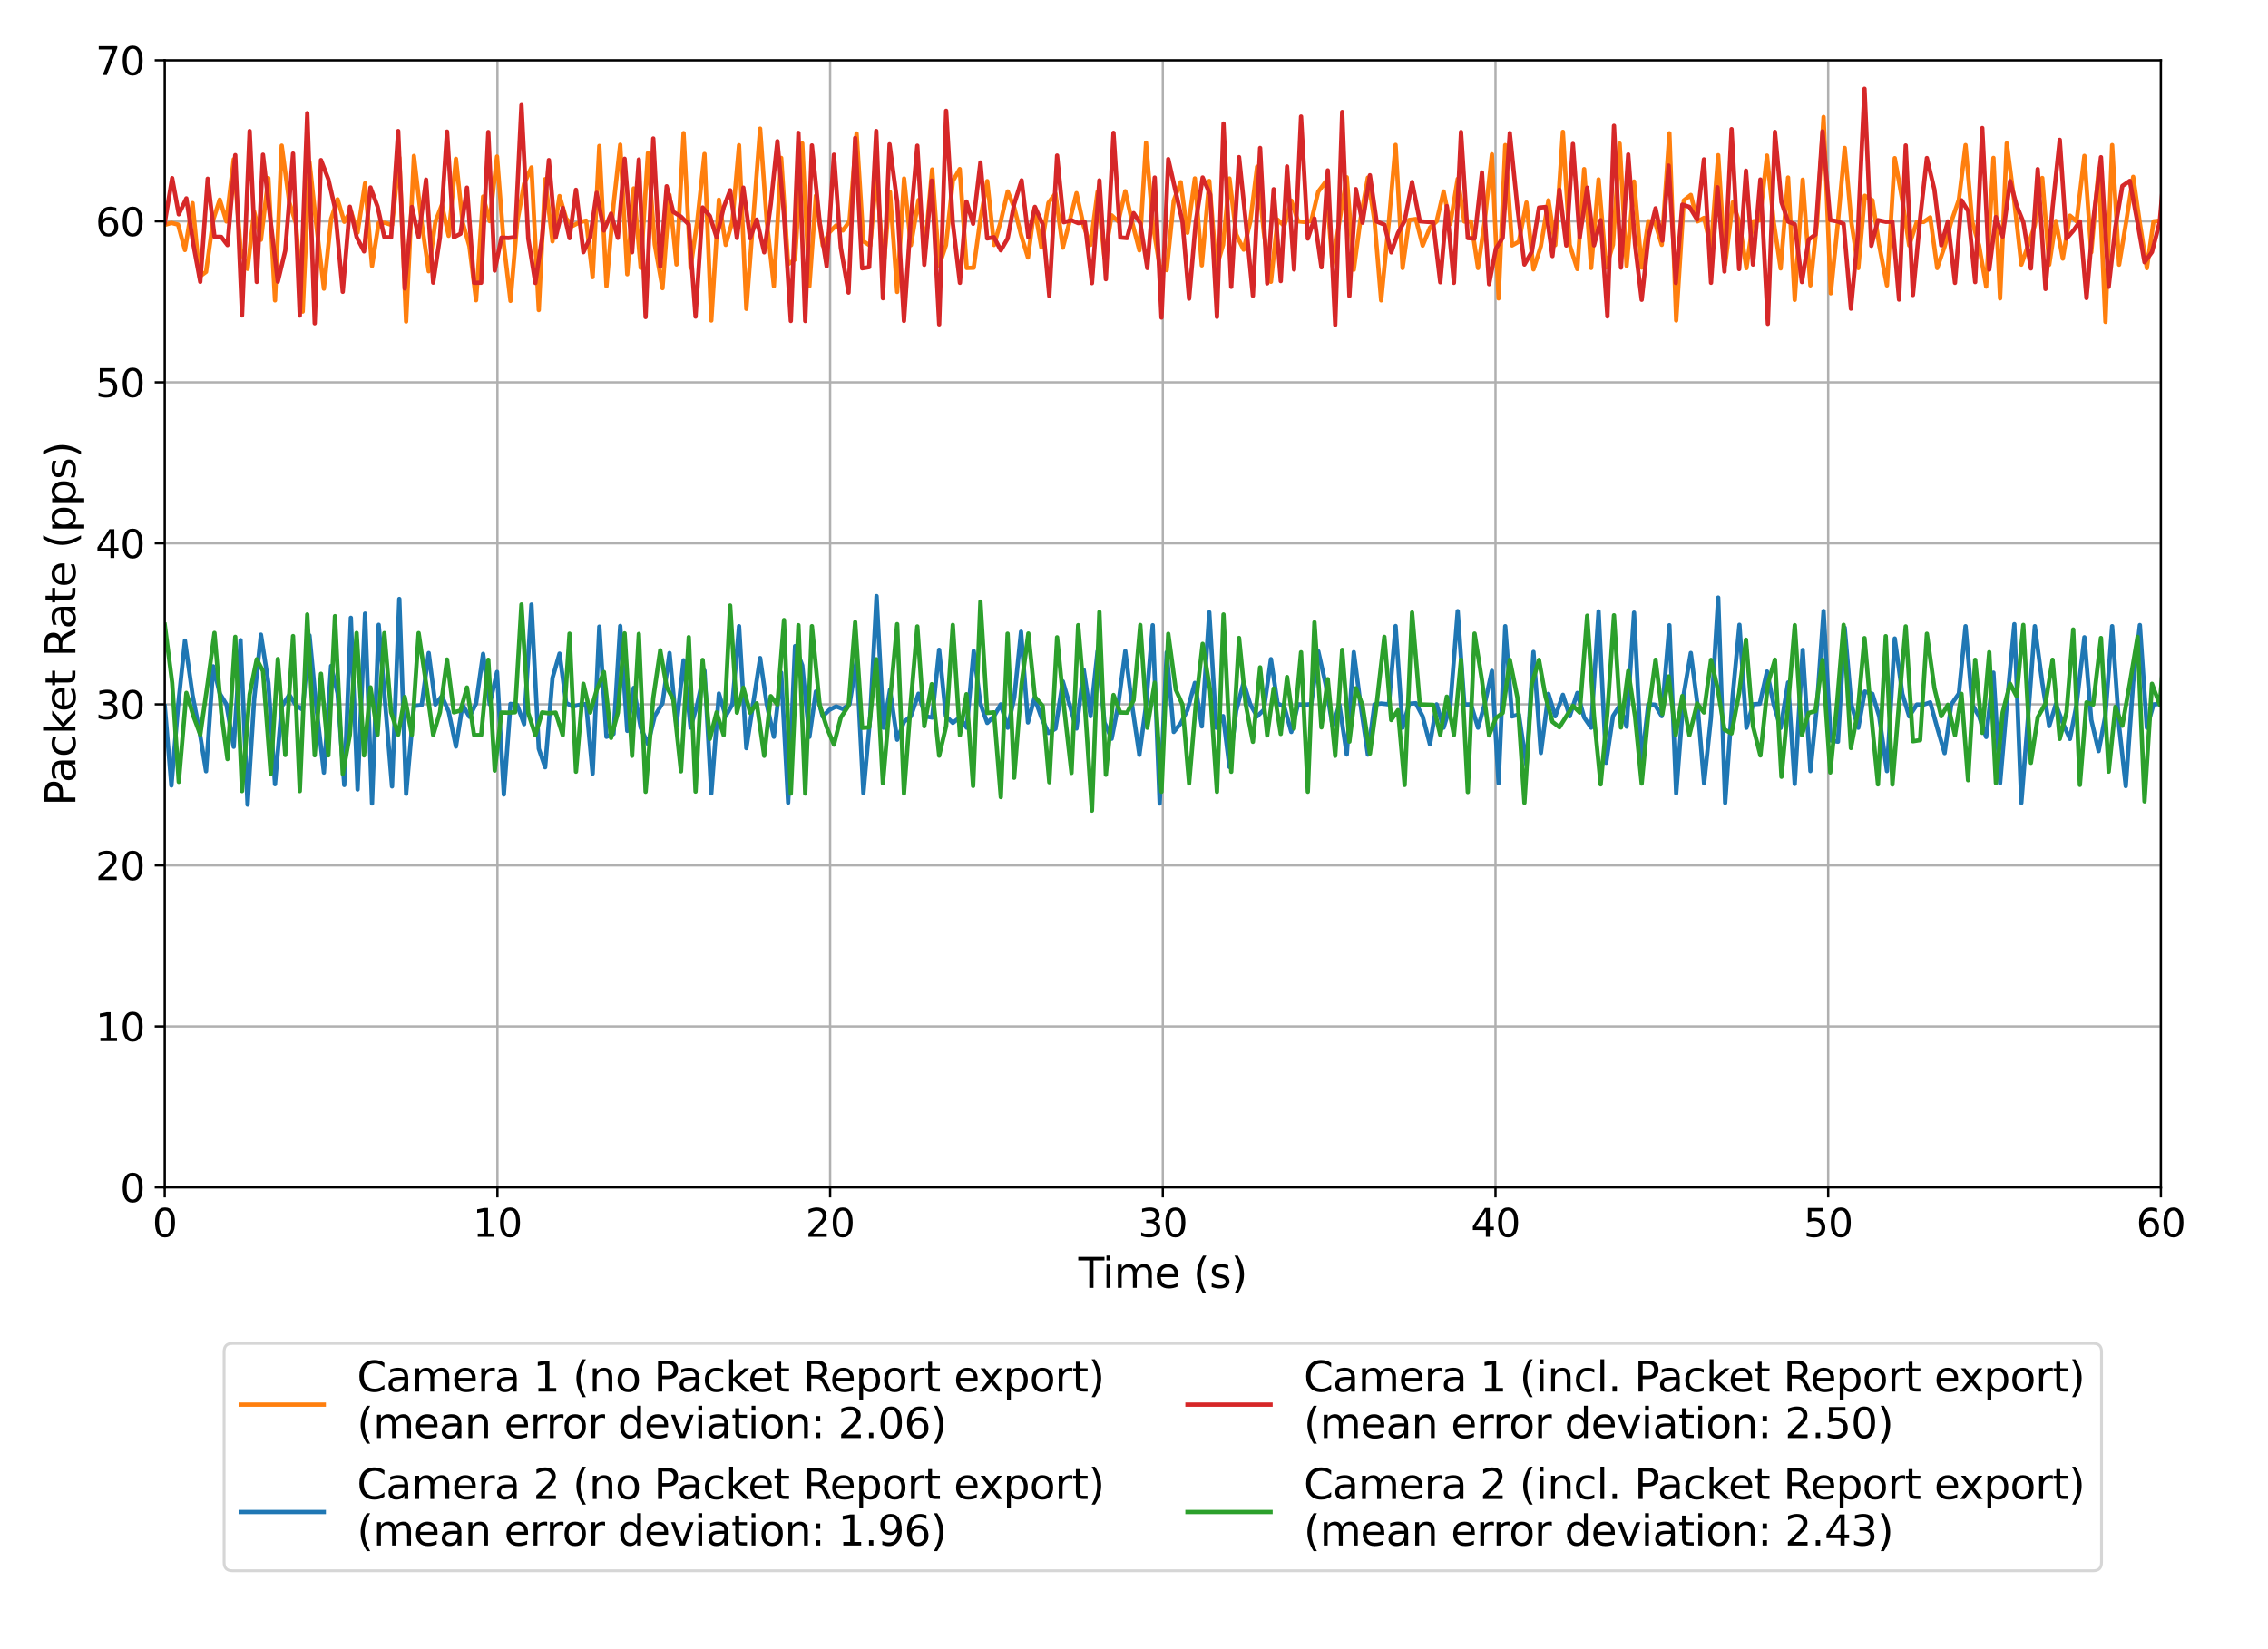 <?xml version="1.0" encoding="utf-8" standalone="no"?>
<!DOCTYPE svg PUBLIC "-//W3C//DTD SVG 1.1//EN"
  "http://www.w3.org/Graphics/SVG/1.1/DTD/svg11.dtd">
<svg xmlns:xlink="http://www.w3.org/1999/xlink" width="792pt" height="576pt" viewBox="0 0 792 576" xmlns="http://www.w3.org/2000/svg" version="1.1">
 <defs>
  <style type="text/css">*{stroke-linejoin: round; stroke-linecap: butt}</style>
 </defs>
 <g id="figure_1">
  <g id="patch_1">
   <path d="M 0 576 
L 792 576 
L 792 0 
L 0 0 
z
" style="fill: #ffffff"/>
  </g>
  <g id="axes_1">
   <g id="patch_2">
    <path d="M 57.53 414.72 
L 754.59 414.72 
L 754.59 21.06 
L 57.53 21.06 
z
" style="fill: #ffffff"/>
   </g>
   <g id="matplotlib.axis_1">
    <g id="xtick_1">
     <g id="line2d_1">
      <path d="M 57.53 414.72 
L 57.53 21.06 
" clip-path="url(#p6ec73a8f4b)" style="fill: none; stroke: #b0b0b0; stroke-width: 0.8; stroke-linecap: square"/>
     </g>
     <g id="line2d_2">
      <defs>
       <path id="maaa3d71def" d="M 0 0 
L 0 3.5 
" style="stroke: #000000; stroke-width: 0.8"/>
      </defs>
      <g>
       <use xlink:href="#maaa3d71def" x="57.53" y="414.72" style="stroke: #000000; stroke-width: 0.8"/>
      </g>
     </g>
     <g id="text_1">
      <!-- 0 -->
      <g transform="translate(53.235 431.978) scale(0.135 -0.135)">
       <defs>
        <path id="DejaVuSans-30" d="M 2034 4250 
Q 1547 4250 1301 3770 
Q 1056 3291 1056 2328 
Q 1056 1369 1301 889 
Q 1547 409 2034 409 
Q 2525 409 2770 889 
Q 3016 1369 3016 2328 
Q 3016 3291 2770 3770 
Q 2525 4250 2034 4250 
z
M 2034 4750 
Q 2819 4750 3233 4129 
Q 3647 3509 3647 2328 
Q 3647 1150 3233 529 
Q 2819 -91 2034 -91 
Q 1250 -91 836 529 
Q 422 1150 422 2328 
Q 422 3509 836 4129 
Q 1250 4750 2034 4750 
z
" transform="scale(0.016)"/>
       </defs>
       <use xlink:href="#DejaVuSans-30"/>
      </g>
     </g>
    </g>
    <g id="xtick_2">
     <g id="line2d_3">
      <path d="M 173.707 414.72 
L 173.707 21.06 
" clip-path="url(#p6ec73a8f4b)" style="fill: none; stroke: #b0b0b0; stroke-width: 0.8; stroke-linecap: square"/>
     </g>
     <g id="line2d_4">
      <g>
       <use xlink:href="#maaa3d71def" x="173.707" y="414.72" style="stroke: #000000; stroke-width: 0.8"/>
      </g>
     </g>
     <g id="text_2">
      <!-- 10 -->
      <g transform="translate(165.117 431.978) scale(0.135 -0.135)">
       <defs>
        <path id="DejaVuSans-31" d="M 794 531 
L 1825 531 
L 1825 4091 
L 703 3866 
L 703 4441 
L 1819 4666 
L 2450 4666 
L 2450 531 
L 3481 531 
L 3481 0 
L 794 0 
L 794 531 
z
" transform="scale(0.016)"/>
       </defs>
       <use xlink:href="#DejaVuSans-31"/>
       <use xlink:href="#DejaVuSans-30" x="63.623"/>
      </g>
     </g>
    </g>
    <g id="xtick_3">
     <g id="line2d_5">
      <path d="M 289.883 414.72 
L 289.883 21.06 
" clip-path="url(#p6ec73a8f4b)" style="fill: none; stroke: #b0b0b0; stroke-width: 0.8; stroke-linecap: square"/>
     </g>
     <g id="line2d_6">
      <g>
       <use xlink:href="#maaa3d71def" x="289.883" y="414.72" style="stroke: #000000; stroke-width: 0.8"/>
      </g>
     </g>
     <g id="text_3">
      <!-- 20 -->
      <g transform="translate(281.294 431.978) scale(0.135 -0.135)">
       <defs>
        <path id="DejaVuSans-32" d="M 1228 531 
L 3431 531 
L 3431 0 
L 469 0 
L 469 531 
Q 828 903 1448 1529 
Q 2069 2156 2228 2338 
Q 2531 2678 2651 2914 
Q 2772 3150 2772 3378 
Q 2772 3750 2511 3984 
Q 2250 4219 1831 4219 
Q 1534 4219 1204 4116 
Q 875 4013 500 3803 
L 500 4441 
Q 881 4594 1212 4672 
Q 1544 4750 1819 4750 
Q 2544 4750 2975 4387 
Q 3406 4025 3406 3419 
Q 3406 3131 3298 2873 
Q 3191 2616 2906 2266 
Q 2828 2175 2409 1742 
Q 1991 1309 1228 531 
z
" transform="scale(0.016)"/>
       </defs>
       <use xlink:href="#DejaVuSans-32"/>
       <use xlink:href="#DejaVuSans-30" x="63.623"/>
      </g>
     </g>
    </g>
    <g id="xtick_4">
     <g id="line2d_7">
      <path d="M 406.06 414.72 
L 406.06 21.06 
" clip-path="url(#p6ec73a8f4b)" style="fill: none; stroke: #b0b0b0; stroke-width: 0.8; stroke-linecap: square"/>
     </g>
     <g id="line2d_8">
      <g>
       <use xlink:href="#maaa3d71def" x="406.06" y="414.72" style="stroke: #000000; stroke-width: 0.8"/>
      </g>
     </g>
     <g id="text_4">
      <!-- 30 -->
      <g transform="translate(397.471 431.978) scale(0.135 -0.135)">
       <defs>
        <path id="DejaVuSans-33" d="M 2597 2516 
Q 3050 2419 3304 2112 
Q 3559 1806 3559 1356 
Q 3559 666 3084 287 
Q 2609 -91 1734 -91 
Q 1441 -91 1130 -33 
Q 819 25 488 141 
L 488 750 
Q 750 597 1062 519 
Q 1375 441 1716 441 
Q 2309 441 2620 675 
Q 2931 909 2931 1356 
Q 2931 1769 2642 2001 
Q 2353 2234 1838 2234 
L 1294 2234 
L 1294 2753 
L 1863 2753 
Q 2328 2753 2575 2939 
Q 2822 3125 2822 3475 
Q 2822 3834 2567 4026 
Q 2313 4219 1838 4219 
Q 1578 4219 1281 4162 
Q 984 4106 628 3988 
L 628 4550 
Q 988 4650 1302 4700 
Q 1616 4750 1894 4750 
Q 2613 4750 3031 4423 
Q 3450 4097 3450 3541 
Q 3450 3153 3228 2886 
Q 3006 2619 2597 2516 
z
" transform="scale(0.016)"/>
       </defs>
       <use xlink:href="#DejaVuSans-33"/>
       <use xlink:href="#DejaVuSans-30" x="63.623"/>
      </g>
     </g>
    </g>
    <g id="xtick_5">
     <g id="line2d_9">
      <path d="M 522.237 414.72 
L 522.237 21.06 
" clip-path="url(#p6ec73a8f4b)" style="fill: none; stroke: #b0b0b0; stroke-width: 0.8; stroke-linecap: square"/>
     </g>
     <g id="line2d_10">
      <g>
       <use xlink:href="#maaa3d71def" x="522.237" y="414.72" style="stroke: #000000; stroke-width: 0.8"/>
      </g>
     </g>
     <g id="text_5">
      <!-- 40 -->
      <g transform="translate(513.647 431.978) scale(0.135 -0.135)">
       <defs>
        <path id="DejaVuSans-34" d="M 2419 4116 
L 825 1625 
L 2419 1625 
L 2419 4116 
z
M 2253 4666 
L 3047 4666 
L 3047 1625 
L 3713 1625 
L 3713 1100 
L 3047 1100 
L 3047 0 
L 2419 0 
L 2419 1100 
L 313 1100 
L 313 1709 
L 2253 4666 
z
" transform="scale(0.016)"/>
       </defs>
       <use xlink:href="#DejaVuSans-34"/>
       <use xlink:href="#DejaVuSans-30" x="63.623"/>
      </g>
     </g>
    </g>
    <g id="xtick_6">
     <g id="line2d_11">
      <path d="M 638.413 414.72 
L 638.413 21.06 
" clip-path="url(#p6ec73a8f4b)" style="fill: none; stroke: #b0b0b0; stroke-width: 0.8; stroke-linecap: square"/>
     </g>
     <g id="line2d_12">
      <g>
       <use xlink:href="#maaa3d71def" x="638.413" y="414.72" style="stroke: #000000; stroke-width: 0.8"/>
      </g>
     </g>
     <g id="text_6">
      <!-- 50 -->
      <g transform="translate(629.824 431.978) scale(0.135 -0.135)">
       <defs>
        <path id="DejaVuSans-35" d="M 691 4666 
L 3169 4666 
L 3169 4134 
L 1269 4134 
L 1269 2991 
Q 1406 3038 1543 3061 
Q 1681 3084 1819 3084 
Q 2600 3084 3056 2656 
Q 3513 2228 3513 1497 
Q 3513 744 3044 326 
Q 2575 -91 1722 -91 
Q 1428 -91 1123 -41 
Q 819 9 494 109 
L 494 744 
Q 775 591 1075 516 
Q 1375 441 1709 441 
Q 2250 441 2565 725 
Q 2881 1009 2881 1497 
Q 2881 1984 2565 2268 
Q 2250 2553 1709 2553 
Q 1456 2553 1204 2497 
Q 953 2441 691 2322 
L 691 4666 
z
" transform="scale(0.016)"/>
       </defs>
       <use xlink:href="#DejaVuSans-35"/>
       <use xlink:href="#DejaVuSans-30" x="63.623"/>
      </g>
     </g>
    </g>
    <g id="xtick_7">
     <g id="line2d_13">
      <path d="M 754.59 414.72 
L 754.59 21.06 
" clip-path="url(#p6ec73a8f4b)" style="fill: none; stroke: #b0b0b0; stroke-width: 0.8; stroke-linecap: square"/>
     </g>
     <g id="line2d_14">
      <g>
       <use xlink:href="#maaa3d71def" x="754.59" y="414.72" style="stroke: #000000; stroke-width: 0.8"/>
      </g>
     </g>
     <g id="text_7">
      <!-- 60 -->
      <g transform="translate(746.001 431.978) scale(0.135 -0.135)">
       <defs>
        <path id="DejaVuSans-36" d="M 2113 2584 
Q 1688 2584 1439 2293 
Q 1191 2003 1191 1497 
Q 1191 994 1439 701 
Q 1688 409 2113 409 
Q 2538 409 2786 701 
Q 3034 994 3034 1497 
Q 3034 2003 2786 2293 
Q 2538 2584 2113 2584 
z
M 3366 4563 
L 3366 3988 
Q 3128 4100 2886 4159 
Q 2644 4219 2406 4219 
Q 1781 4219 1451 3797 
Q 1122 3375 1075 2522 
Q 1259 2794 1537 2939 
Q 1816 3084 2150 3084 
Q 2853 3084 3261 2657 
Q 3669 2231 3669 1497 
Q 3669 778 3244 343 
Q 2819 -91 2113 -91 
Q 1303 -91 875 529 
Q 447 1150 447 2328 
Q 447 3434 972 4092 
Q 1497 4750 2381 4750 
Q 2619 4750 2861 4703 
Q 3103 4656 3366 4563 
z
" transform="scale(0.016)"/>
       </defs>
       <use xlink:href="#DejaVuSans-36"/>
       <use xlink:href="#DejaVuSans-30" x="63.623"/>
      </g>
     </g>
    </g>
    <g id="text_8">
     <!-- Time (s) -->
     <g transform="translate(376.583 449.803) scale(0.145 -0.145)">
      <defs>
       <path id="DejaVuSans-54" d="M -19 4666 
L 3928 4666 
L 3928 4134 
L 2272 4134 
L 2272 0 
L 1638 0 
L 1638 4134 
L -19 4134 
L -19 4666 
z
" transform="scale(0.016)"/>
       <path id="DejaVuSans-69" d="M 603 3500 
L 1178 3500 
L 1178 0 
L 603 0 
L 603 3500 
z
M 603 4863 
L 1178 4863 
L 1178 4134 
L 603 4134 
L 603 4863 
z
" transform="scale(0.016)"/>
       <path id="DejaVuSans-6d" d="M 3328 2828 
Q 3544 3216 3844 3400 
Q 4144 3584 4550 3584 
Q 5097 3584 5394 3201 
Q 5691 2819 5691 2113 
L 5691 0 
L 5113 0 
L 5113 2094 
Q 5113 2597 4934 2840 
Q 4756 3084 4391 3084 
Q 3944 3084 3684 2787 
Q 3425 2491 3425 1978 
L 3425 0 
L 2847 0 
L 2847 2094 
Q 2847 2600 2669 2842 
Q 2491 3084 2119 3084 
Q 1678 3084 1418 2786 
Q 1159 2488 1159 1978 
L 1159 0 
L 581 0 
L 581 3500 
L 1159 3500 
L 1159 2956 
Q 1356 3278 1631 3431 
Q 1906 3584 2284 3584 
Q 2666 3584 2933 3390 
Q 3200 3197 3328 2828 
z
" transform="scale(0.016)"/>
       <path id="DejaVuSans-65" d="M 3597 1894 
L 3597 1613 
L 953 1613 
Q 991 1019 1311 708 
Q 1631 397 2203 397 
Q 2534 397 2845 478 
Q 3156 559 3463 722 
L 3463 178 
Q 3153 47 2828 -22 
Q 2503 -91 2169 -91 
Q 1331 -91 842 396 
Q 353 884 353 1716 
Q 353 2575 817 3079 
Q 1281 3584 2069 3584 
Q 2775 3584 3186 3129 
Q 3597 2675 3597 1894 
z
M 3022 2063 
Q 3016 2534 2758 2815 
Q 2500 3097 2075 3097 
Q 1594 3097 1305 2825 
Q 1016 2553 972 2059 
L 3022 2063 
z
" transform="scale(0.016)"/>
       <path id="DejaVuSans-20" transform="scale(0.016)"/>
       <path id="DejaVuSans-28" d="M 1984 4856 
Q 1566 4138 1362 3434 
Q 1159 2731 1159 2009 
Q 1159 1288 1364 580 
Q 1569 -128 1984 -844 
L 1484 -844 
Q 1016 -109 783 600 
Q 550 1309 550 2009 
Q 550 2706 781 3412 
Q 1013 4119 1484 4856 
L 1984 4856 
z
" transform="scale(0.016)"/>
       <path id="DejaVuSans-73" d="M 2834 3397 
L 2834 2853 
Q 2591 2978 2328 3040 
Q 2066 3103 1784 3103 
Q 1356 3103 1142 2972 
Q 928 2841 928 2578 
Q 928 2378 1081 2264 
Q 1234 2150 1697 2047 
L 1894 2003 
Q 2506 1872 2764 1633 
Q 3022 1394 3022 966 
Q 3022 478 2636 193 
Q 2250 -91 1575 -91 
Q 1294 -91 989 -36 
Q 684 19 347 128 
L 347 722 
Q 666 556 975 473 
Q 1284 391 1588 391 
Q 1994 391 2212 530 
Q 2431 669 2431 922 
Q 2431 1156 2273 1281 
Q 2116 1406 1581 1522 
L 1381 1569 
Q 847 1681 609 1914 
Q 372 2147 372 2553 
Q 372 3047 722 3315 
Q 1072 3584 1716 3584 
Q 2034 3584 2315 3537 
Q 2597 3491 2834 3397 
z
" transform="scale(0.016)"/>
       <path id="DejaVuSans-29" d="M 513 4856 
L 1013 4856 
Q 1481 4119 1714 3412 
Q 1947 2706 1947 2009 
Q 1947 1309 1714 600 
Q 1481 -109 1013 -844 
L 513 -844 
Q 928 -128 1133 580 
Q 1338 1288 1338 2009 
Q 1338 2731 1133 3434 
Q 928 4138 513 4856 
z
" transform="scale(0.016)"/>
      </defs>
      <use xlink:href="#DejaVuSans-54"/>
      <use xlink:href="#DejaVuSans-69" x="57.959"/>
      <use xlink:href="#DejaVuSans-6d" x="85.742"/>
      <use xlink:href="#DejaVuSans-65" x="183.154"/>
      <use xlink:href="#DejaVuSans-20" x="244.678"/>
      <use xlink:href="#DejaVuSans-28" x="276.465"/>
      <use xlink:href="#DejaVuSans-73" x="315.479"/>
      <use xlink:href="#DejaVuSans-29" x="367.578"/>
     </g>
    </g>
   </g>
   <g id="matplotlib.axis_2">
    <g id="ytick_1">
     <g id="line2d_15">
      <path d="M 57.53 414.72 
L 754.59 414.72 
" clip-path="url(#p6ec73a8f4b)" style="fill: none; stroke: #b0b0b0; stroke-width: 0.8; stroke-linecap: square"/>
     </g>
     <g id="line2d_16">
      <defs>
       <path id="m0640d0aa7f" d="M 0 0 
L -3.5 0 
" style="stroke: #000000; stroke-width: 0.8"/>
      </defs>
      <g>
       <use xlink:href="#m0640d0aa7f" x="57.53" y="414.72" style="stroke: #000000; stroke-width: 0.8"/>
      </g>
     </g>
     <g id="text_9">
      <!-- 0 -->
      <g transform="translate(41.941 419.849) scale(0.135 -0.135)">
       <use xlink:href="#DejaVuSans-30"/>
      </g>
     </g>
    </g>
    <g id="ytick_2">
     <g id="line2d_17">
      <path d="M 57.53 358.483 
L 754.59 358.483 
" clip-path="url(#p6ec73a8f4b)" style="fill: none; stroke: #b0b0b0; stroke-width: 0.8; stroke-linecap: square"/>
     </g>
     <g id="line2d_18">
      <g>
       <use xlink:href="#m0640d0aa7f" x="57.53" y="358.483" style="stroke: #000000; stroke-width: 0.8"/>
      </g>
     </g>
     <g id="text_10">
      <!-- 10 -->
      <g transform="translate(33.351 363.612) scale(0.135 -0.135)">
       <use xlink:href="#DejaVuSans-31"/>
       <use xlink:href="#DejaVuSans-30" x="63.623"/>
      </g>
     </g>
    </g>
    <g id="ytick_3">
     <g id="line2d_19">
      <path d="M 57.53 302.246 
L 754.59 302.246 
" clip-path="url(#p6ec73a8f4b)" style="fill: none; stroke: #b0b0b0; stroke-width: 0.8; stroke-linecap: square"/>
     </g>
     <g id="line2d_20">
      <g>
       <use xlink:href="#m0640d0aa7f" x="57.53" y="302.246" style="stroke: #000000; stroke-width: 0.8"/>
      </g>
     </g>
     <g id="text_11">
      <!-- 20 -->
      <g transform="translate(33.351 307.375) scale(0.135 -0.135)">
       <use xlink:href="#DejaVuSans-32"/>
       <use xlink:href="#DejaVuSans-30" x="63.623"/>
      </g>
     </g>
    </g>
    <g id="ytick_4">
     <g id="line2d_21">
      <path d="M 57.53 246.009 
L 754.59 246.009 
" clip-path="url(#p6ec73a8f4b)" style="fill: none; stroke: #b0b0b0; stroke-width: 0.8; stroke-linecap: square"/>
     </g>
     <g id="line2d_22">
      <g>
       <use xlink:href="#m0640d0aa7f" x="57.53" y="246.009" style="stroke: #000000; stroke-width: 0.8"/>
      </g>
     </g>
     <g id="text_12">
      <!-- 30 -->
      <g transform="translate(33.351 251.138) scale(0.135 -0.135)">
       <use xlink:href="#DejaVuSans-33"/>
       <use xlink:href="#DejaVuSans-30" x="63.623"/>
      </g>
     </g>
    </g>
    <g id="ytick_5">
     <g id="line2d_23">
      <path d="M 57.53 189.771 
L 754.59 189.771 
" clip-path="url(#p6ec73a8f4b)" style="fill: none; stroke: #b0b0b0; stroke-width: 0.8; stroke-linecap: square"/>
     </g>
     <g id="line2d_24">
      <g>
       <use xlink:href="#m0640d0aa7f" x="57.53" y="189.771" style="stroke: #000000; stroke-width: 0.8"/>
      </g>
     </g>
     <g id="text_13">
      <!-- 40 -->
      <g transform="translate(33.351 194.9) scale(0.135 -0.135)">
       <use xlink:href="#DejaVuSans-34"/>
       <use xlink:href="#DejaVuSans-30" x="63.623"/>
      </g>
     </g>
    </g>
    <g id="ytick_6">
     <g id="line2d_25">
      <path d="M 57.53 133.534 
L 754.59 133.534 
" clip-path="url(#p6ec73a8f4b)" style="fill: none; stroke: #b0b0b0; stroke-width: 0.8; stroke-linecap: square"/>
     </g>
     <g id="line2d_26">
      <g>
       <use xlink:href="#m0640d0aa7f" x="57.53" y="133.534" style="stroke: #000000; stroke-width: 0.8"/>
      </g>
     </g>
     <g id="text_14">
      <!-- 50 -->
      <g transform="translate(33.351 138.663) scale(0.135 -0.135)">
       <use xlink:href="#DejaVuSans-35"/>
       <use xlink:href="#DejaVuSans-30" x="63.623"/>
      </g>
     </g>
    </g>
    <g id="ytick_7">
     <g id="line2d_27">
      <path d="M 57.53 77.297 
L 754.59 77.297 
" clip-path="url(#p6ec73a8f4b)" style="fill: none; stroke: #b0b0b0; stroke-width: 0.8; stroke-linecap: square"/>
     </g>
     <g id="line2d_28">
      <g>
       <use xlink:href="#m0640d0aa7f" x="57.53" y="77.297" style="stroke: #000000; stroke-width: 0.8"/>
      </g>
     </g>
     <g id="text_15">
      <!-- 60 -->
      <g transform="translate(33.351 82.426) scale(0.135 -0.135)">
       <use xlink:href="#DejaVuSans-36"/>
       <use xlink:href="#DejaVuSans-30" x="63.623"/>
      </g>
     </g>
    </g>
    <g id="ytick_8">
     <g id="line2d_29">
      <path d="M 57.53 21.06 
L 754.59 21.06 
" clip-path="url(#p6ec73a8f4b)" style="fill: none; stroke: #b0b0b0; stroke-width: 0.8; stroke-linecap: square"/>
     </g>
     <g id="line2d_30">
      <g>
       <use xlink:href="#m0640d0aa7f" x="57.53" y="21.06" style="stroke: #000000; stroke-width: 0.8"/>
      </g>
     </g>
     <g id="text_16">
      <!-- 70 -->
      <g transform="translate(33.351 26.189) scale(0.135 -0.135)">
       <defs>
        <path id="DejaVuSans-37" d="M 525 4666 
L 3525 4666 
L 3525 4397 
L 1831 0 
L 1172 0 
L 2766 4134 
L 525 4134 
L 525 4666 
z
" transform="scale(0.016)"/>
       </defs>
       <use xlink:href="#DejaVuSans-37"/>
       <use xlink:href="#DejaVuSans-30" x="63.623"/>
      </g>
     </g>
    </g>
    <g id="text_17">
     <!-- Packet Rate (pps) -->
     <g transform="translate(26.336 281.471) rotate(-90) scale(0.145 -0.145)">
      <defs>
       <path id="DejaVuSans-50" d="M 1259 4147 
L 1259 2394 
L 2053 2394 
Q 2494 2394 2734 2622 
Q 2975 2850 2975 3272 
Q 2975 3691 2734 3919 
Q 2494 4147 2053 4147 
L 1259 4147 
z
M 628 4666 
L 2053 4666 
Q 2838 4666 3239 4311 
Q 3641 3956 3641 3272 
Q 3641 2581 3239 2228 
Q 2838 1875 2053 1875 
L 1259 1875 
L 1259 0 
L 628 0 
L 628 4666 
z
" transform="scale(0.016)"/>
       <path id="DejaVuSans-61" d="M 2194 1759 
Q 1497 1759 1228 1600 
Q 959 1441 959 1056 
Q 959 750 1161 570 
Q 1363 391 1709 391 
Q 2188 391 2477 730 
Q 2766 1069 2766 1631 
L 2766 1759 
L 2194 1759 
z
M 3341 1997 
L 3341 0 
L 2766 0 
L 2766 531 
Q 2569 213 2275 61 
Q 1981 -91 1556 -91 
Q 1019 -91 701 211 
Q 384 513 384 1019 
Q 384 1609 779 1909 
Q 1175 2209 1959 2209 
L 2766 2209 
L 2766 2266 
Q 2766 2663 2505 2880 
Q 2244 3097 1772 3097 
Q 1472 3097 1187 3025 
Q 903 2953 641 2809 
L 641 3341 
Q 956 3463 1253 3523 
Q 1550 3584 1831 3584 
Q 2591 3584 2966 3190 
Q 3341 2797 3341 1997 
z
" transform="scale(0.016)"/>
       <path id="DejaVuSans-63" d="M 3122 3366 
L 3122 2828 
Q 2878 2963 2633 3030 
Q 2388 3097 2138 3097 
Q 1578 3097 1268 2742 
Q 959 2388 959 1747 
Q 959 1106 1268 751 
Q 1578 397 2138 397 
Q 2388 397 2633 464 
Q 2878 531 3122 666 
L 3122 134 
Q 2881 22 2623 -34 
Q 2366 -91 2075 -91 
Q 1284 -91 818 406 
Q 353 903 353 1747 
Q 353 2603 823 3093 
Q 1294 3584 2113 3584 
Q 2378 3584 2631 3529 
Q 2884 3475 3122 3366 
z
" transform="scale(0.016)"/>
       <path id="DejaVuSans-6b" d="M 581 4863 
L 1159 4863 
L 1159 1991 
L 2875 3500 
L 3609 3500 
L 1753 1863 
L 3688 0 
L 2938 0 
L 1159 1709 
L 1159 0 
L 581 0 
L 581 4863 
z
" transform="scale(0.016)"/>
       <path id="DejaVuSans-74" d="M 1172 4494 
L 1172 3500 
L 2356 3500 
L 2356 3053 
L 1172 3053 
L 1172 1153 
Q 1172 725 1289 603 
Q 1406 481 1766 481 
L 2356 481 
L 2356 0 
L 1766 0 
Q 1100 0 847 248 
Q 594 497 594 1153 
L 594 3053 
L 172 3053 
L 172 3500 
L 594 3500 
L 594 4494 
L 1172 4494 
z
" transform="scale(0.016)"/>
       <path id="DejaVuSans-52" d="M 2841 2188 
Q 3044 2119 3236 1894 
Q 3428 1669 3622 1275 
L 4263 0 
L 3584 0 
L 2988 1197 
Q 2756 1666 2539 1819 
Q 2322 1972 1947 1972 
L 1259 1972 
L 1259 0 
L 628 0 
L 628 4666 
L 2053 4666 
Q 2853 4666 3247 4331 
Q 3641 3997 3641 3322 
Q 3641 2881 3436 2590 
Q 3231 2300 2841 2188 
z
M 1259 4147 
L 1259 2491 
L 2053 2491 
Q 2509 2491 2742 2702 
Q 2975 2913 2975 3322 
Q 2975 3731 2742 3939 
Q 2509 4147 2053 4147 
L 1259 4147 
z
" transform="scale(0.016)"/>
       <path id="DejaVuSans-70" d="M 1159 525 
L 1159 -1331 
L 581 -1331 
L 581 3500 
L 1159 3500 
L 1159 2969 
Q 1341 3281 1617 3432 
Q 1894 3584 2278 3584 
Q 2916 3584 3314 3078 
Q 3713 2572 3713 1747 
Q 3713 922 3314 415 
Q 2916 -91 2278 -91 
Q 1894 -91 1617 61 
Q 1341 213 1159 525 
z
M 3116 1747 
Q 3116 2381 2855 2742 
Q 2594 3103 2138 3103 
Q 1681 3103 1420 2742 
Q 1159 2381 1159 1747 
Q 1159 1113 1420 752 
Q 1681 391 2138 391 
Q 2594 391 2855 752 
Q 3116 1113 3116 1747 
z
" transform="scale(0.016)"/>
      </defs>
      <use xlink:href="#DejaVuSans-50"/>
      <use xlink:href="#DejaVuSans-61" x="55.803"/>
      <use xlink:href="#DejaVuSans-63" x="117.082"/>
      <use xlink:href="#DejaVuSans-6b" x="172.062"/>
      <use xlink:href="#DejaVuSans-65" x="226.348"/>
      <use xlink:href="#DejaVuSans-74" x="287.871"/>
      <use xlink:href="#DejaVuSans-20" x="327.08"/>
      <use xlink:href="#DejaVuSans-52" x="358.867"/>
      <use xlink:href="#DejaVuSans-61" x="426.1"/>
      <use xlink:href="#DejaVuSans-74" x="487.379"/>
      <use xlink:href="#DejaVuSans-65" x="526.588"/>
      <use xlink:href="#DejaVuSans-20" x="588.111"/>
      <use xlink:href="#DejaVuSans-28" x="619.898"/>
      <use xlink:href="#DejaVuSans-70" x="658.912"/>
      <use xlink:href="#DejaVuSans-70" x="722.389"/>
      <use xlink:href="#DejaVuSans-73" x="785.865"/>
      <use xlink:href="#DejaVuSans-29" x="837.965"/>
     </g>
    </g>
   </g>
   <g id="line2d_31">
    <path d="M 57.53 78.537 
L 59.857 77.857 
L 62.189 78.434 
L 64.583 87.325 
L 67.244 70.929 
L 69.709 96.598 
L 71.956 94.948 
L 74.469 76.728 
L 76.741 69.698 
L 79.065 77.36 
L 81.613 55.634 
L 84.005 87.049 
L 86.449 93.909 
L 88.749 73.892 
L 91.118 83.739 
L 93.713 62.204 
L 96.033 104.921 
L 98.367 50.859 
L 101.025 70.633 
L 103.354 77.991 
L 105.703 108.836 
L 108.075 56.652 
L 110.404 78.117 
L 113.11 100.83 
L 115.621 76.476 
L 117.893 69.604 
L 120.218 77.472 
L 122.517 73.671 
L 124.867 81.221 
L 127.475 63.99 
L 129.912 92.901 
L 132.239 77.854 
L 134.566 77.857 
L 136.899 78.597 
L 139.442 55.033 
L 141.818 112.305 
L 144.539 54.46 
L 147.254 77.838 
L 149.704 94.747 
L 152.029 77.468 
L 154.313 71.547 
L 156.672 82.366 
L 159.218 55.461 
L 161.544 77.56 
L 163.929 86.005 
L 166.248 104.877 
L 168.702 68.646 
L 171.026 77.245 
L 173.566 54.665 
L 175.946 85.364 
L 178.268 105.091 
L 180.594 77.702 
L 183.017 64.167 
L 185.584 58.474 
L 188.143 108.29 
L 190.369 62.552 
L 192.94 84.304 
L 195.393 68.477 
L 197.71 76.358 
L 200.044 78.86 
L 202.37 77.637 
L 204.692 77.054 
L 206.952 96.795 
L 209.287 50.972 
L 211.778 99.978 
L 214.253 71.523 
L 216.585 50.54 
L 219.044 95.795 
L 221.291 65.806 
L 223.732 93.533 
L 226.264 53.451 
L 228.644 85.399 
L 231.349 100.659 
L 233.799 68.108 
L 236.231 92.377 
L 238.715 46.496 
L 241.156 93.508 
L 243.48 77.317 
L 246.014 53.769 
L 248.388 111.956 
L 251.039 69.736 
L 253.421 85.53 
L 255.745 77.361 
L 258.078 50.715 
L 260.633 107.879 
L 265.435 44.916 
L 267.758 77.265 
L 270.249 99.958 
L 272.793 55.147 
L 275.224 92.27 
L 277.643 90.61 
L 280.152 50.062 
L 282.643 100.01 
L 284.906 68.338 
L 287.289 85.754 
L 289.64 81.148 
L 291.973 78.735 
L 294.319 80.515 
L 296.642 77.231 
L 299.127 46.621 
L 301.5 84.278 
L 303.883 85.792 
L 306.098 60.632 
L 308.539 93.6 
L 310.794 67.057 
L 313.301 101.971 
L 315.711 62.338 
L 318.094 85.612 
L 320.746 69.864 
L 323.128 85.629 
L 325.517 59.189 
L 327.953 92.816 
L 330.335 85.636 
L 332.751 63.196 
L 335.139 59.04 
L 337.581 93.594 
L 340.022 93.509 
L 342.341 76.644 
L 344.757 63.247 
L 347.139 85.556 
L 349.463 77.331 
L 351.904 66.85 
L 354.196 72.565 
L 356.552 82.009 
L 358.966 89.931 
L 361.259 72.726 
L 363.647 86.406 
L 366.116 70.82 
L 368.563 67.646 
L 371.151 86.511 
L 373.476 77.47 
L 375.922 67.453 
L 378.452 78.972 
L 380.833 85.515 
L 383.275 66.97 
L 385.69 90.028 
L 388.192 75.21 
L 390.516 77.338 
L 392.957 66.788 
L 395.28 77.309 
L 397.876 87.445 
L 400.203 49.832 
L 402.532 78.113 
L 404.969 92.944 
L 407.416 94.352 
L 409.88 70.062 
L 412.3 63.63 
L 414.651 81.291 
L 417.247 62.307 
L 419.681 92.692 
L 422.283 63.192 
L 424.725 93.625 
L 427.106 85.505 
L 429.331 62.329 
L 431.686 81.84 
L 434.28 87.203 
L 436.604 77.417 
L 438.987 58.239 
L 441.337 81.155 
L 443.816 98.423 
L 446.135 76.721 
L 448.47 78.904 
L 450.934 70.066 
L 453.258 77.295 
L 455.583 77.528 
L 457.906 77.159 
L 460.348 66.914 
L 462.951 63.441 
L 465.388 92.988 
L 467.712 77.357 
L 470.305 61.915 
L 472.751 94.217 
L 475.071 76.774 
L 477.664 62.039 
L 479.988 77.263 
L 482.308 104.913 
L 485.018 77.3 
L 487.351 50.602 
L 489.793 93.614 
L 492.113 76.813 
L 494.431 76.506 
L 496.814 85.768 
L 499.348 79.496 
L 501.672 77.326 
L 504.113 66.861 
L 506.443 78.258 
L 509.04 62.472 
L 511.364 77.372 
L 513.688 77.358 
L 516.13 93.614 
L 518.454 77.337 
L 520.988 53.883 
L 523.303 104.224 
L 525.636 50.676 
L 528.019 85.718 
L 530.393 84.407 
L 533.052 70.709 
L 535.497 94.097 
L 538.08 85.977 
L 540.733 69.948 
L 543.116 85.596 
L 545.774 46.043 
L 548.156 85.603 
L 550.804 93.989 
L 553.192 59.057 
L 555.634 93.595 
L 558.232 62.648 
L 560.875 93.426 
L 563.256 85.482 
L 565.586 50.138 
L 568.022 92.861 
L 570.626 63.394 
L 573.269 93.451 
L 575.593 77.266 
L 577.918 77.552 
L 580.299 85.518 
L 582.961 46.548 
L 585.335 111.93 
L 587.988 69.995 
L 590.438 68.082 
L 592.762 77.327 
L 595.077 76.092 
L 597.467 86.619 
L 600.004 54.198 
L 602.436 92.386 
L 605.095 70.667 
L 607.422 77.835 
L 609.864 93.65 
L 612.188 77.31 
L 614.509 76.92 
L 617.047 54.331 
L 619.371 77.371 
L 621.813 93.749 
L 624.406 62 
L 626.725 104.749 
L 629.509 62.755 
L 632.205 99.673 
L 634.53 77.397 
L 636.801 40.855 
L 639.312 102.456 
L 641.83 77.435 
L 644.17 51.658 
L 646.495 77.486 
L 648.936 93.636 
L 651.2 68.366 
L 653.853 69.915 
L 656.236 85.747 
L 658.932 99.689 
L 661.658 55.227 
L 664.311 69.92 
L 666.694 85.711 
L 669.406 77.422 
L 671.731 77.525 
L 674.045 75.917 
L 676.486 93.618 
L 679.071 86.088 
L 681.395 77.439 
L 684.047 69.752 
L 686.38 50.677 
L 688.704 77.396 
L 691.087 85.668 
L 693.579 100.099 
L 696.123 55.138 
L 698.437 104.21 
L 700.766 50.049 
L 703.423 70.452 
L 705.856 92.433 
L 708.238 85.688 
L 710.571 78.665 
L 713.166 62.153 
L 715.599 92.441 
L 717.921 77.185 
L 720.338 90.32 
L 722.841 75.32 
L 725.164 77.315 
L 727.884 54.433 
L 730.285 88.119 
L 732.857 59.149 
L 735.235 112.43 
L 737.568 50.672 
L 740.001 92.454 
L 742.332 78.361 
L 744.923 61.752 
L 747.251 77.998 
L 749.693 93.662 
L 752.017 77.313 
L 754.339 77.037 
L 754.339 77.037 
" clip-path="url(#p6ec73a8f4b)" style="fill: none; stroke: #ff7f0e; stroke-width: 1.5; stroke-linecap: square"/>
   </g>
   <g id="line2d_32">
    <path d="M 57.53 246.632 
L 59.857 274.36 
L 62.189 246.578 
L 64.583 223.739 
L 67.244 242.824 
L 69.709 255.657 
L 71.956 269.371 
L 74.469 232.722 
L 76.741 242.206 
L 79.065 246.039 
L 81.613 260.831 
L 84.005 223.581 
L 86.449 281.046 
L 88.749 244.305 
L 91.118 221.649 
L 93.713 238.465 
L 96.033 273.903 
L 98.367 246.784 
L 101.025 242.676 
L 103.354 246.356 
L 105.703 247.865 
L 108.075 221.92 
L 110.404 246.422 
L 113.11 269.847 
L 115.621 232.589 
L 117.893 242.162 
L 120.218 274.2 
L 122.517 215.775 
L 124.867 275.762 
L 127.475 214.303 
L 129.912 280.628 
L 132.239 218.215 
L 136.899 274.675 
L 139.442 209.184 
L 141.818 277.259 
L 144.539 246.599 
L 147.254 246.279 
L 149.704 228.069 
L 152.029 246.084 
L 154.313 243.144 
L 156.672 248.543 
L 159.218 260.745 
L 161.544 246.146 
L 163.929 250.364 
L 166.248 245.715 
L 168.702 228.373 
L 171.026 245.982 
L 173.566 234.693 
L 175.946 277.488 
L 178.268 245.832 
L 180.594 246.203 
L 183.017 252.933 
L 185.584 211.152 
L 188.143 261.504 
L 190.369 267.983 
L 192.94 236.804 
L 195.393 228.279 
L 197.71 245.54 
L 200.044 246.792 
L 202.37 246.179 
L 204.692 245.886 
L 206.952 270.209 
L 209.287 218.856 
L 211.778 257.349 
L 214.253 256.317 
L 216.585 218.619 
L 219.044 255.265 
L 221.291 240.263 
L 223.732 254.125 
L 226.263 259.884 
L 228.644 250.067 
L 231.349 245.608 
L 233.799 228.086 
L 236.231 253.548 
L 238.715 230.607 
L 241.156 254.116 
L 243.48 246.018 
L 246.014 234.243 
L 248.388 277.102 
L 251.039 242.228 
L 253.421 250.125 
L 255.745 246.04 
L 258.078 218.705 
L 260.633 261.309 
L 265.435 229.818 
L 267.758 245.993 
L 270.249 257.339 
L 272.793 234.933 
L 275.224 280.365 
L 277.643 225.656 
L 280.151 232.384 
L 282.643 257.369 
L 284.906 241.532 
L 287.289 250.237 
L 289.64 247.922 
L 291.973 246.732 
L 294.319 247.62 
L 296.642 245.98 
L 299.127 230.663 
L 301.5 277.042 
L 303.883 250.245 
L 306.098 208.184 
L 308.539 254.156 
L 310.794 240.885 
L 313.301 258.35 
L 315.711 252.084 
L 318.093 250.166 
L 320.746 242.281 
L 323.128 250.186 
L 325.517 250.622 
L 327.953 226.948 
L 330.335 250.181 
L 332.751 252.478 
L 335.139 250.56 
L 337.581 254.157 
L 340.022 227.347 
L 342.341 245.682 
L 344.757 252.492 
L 347.139 250.147 
L 349.463 246.014 
L 351.904 254.168 
L 354.196 243.645 
L 356.552 220.644 
L 358.966 252.325 
L 361.258 243.724 
L 363.646 250.559 
L 366.116 256.001 
L 368.563 254.528 
L 371.151 237.996 
L 375.922 254.447 
L 378.451 233.932 
L 380.833 250.118 
L 383.275 227.47 
L 385.69 252.374 
L 388.192 258.024 
L 390.516 246.028 
L 392.957 227.365 
L 395.28 246.021 
L 397.875 263.664 
L 400.203 246.318 
L 402.532 218.366 
L 404.969 280.647 
L 407.416 227.84 
L 409.88 255.64 
L 412.3 252.685 
L 414.651 248.001 
L 417.246 238.517 
L 419.681 253.706 
L 422.283 213.842 
L 424.725 254.169 
L 427.106 250.113 
L 429.331 267.886 
L 431.686 248.292 
L 434.28 238.364 
L 436.604 246.057 
L 438.987 250.201 
L 441.337 247.937 
L 443.816 230.209 
L 446.135 245.718 
L 448.47 246.819 
L 450.934 255.645 
L 453.258 246.012 
L 455.583 246.124 
L 457.905 245.939 
L 460.348 227.44 
L 462.951 239.076 
L 465.388 253.851 
L 467.712 246.039 
L 470.305 263.524 
L 472.751 227.76 
L 475.071 245.743 
L 477.664 263.568 
L 479.988 245.999 
L 482.307 245.722 
L 485.018 246.02 
L 487.351 218.648 
L 489.792 254.17 
L 492.113 245.771 
L 494.431 245.613 
L 496.814 250.24 
L 499.348 260.005 
L 501.671 246.016 
L 504.113 254.165 
L 506.443 246.493 
L 509.04 213.443 
L 511.364 246.042 
L 513.688 246.044 
L 516.13 254.159 
L 518.453 246.036 
L 520.988 234.298 
L 523.303 273.588 
L 525.636 218.697 
L 528.019 250.219 
L 530.393 249.564 
L 533.051 267.287 
L 535.497 227.684 
L 538.08 262.997 
L 540.733 242.334 
L 543.115 250.153 
L 545.774 242.675 
L 548.156 250.161 
L 550.804 242.014 
L 553.192 250.573 
L 555.634 254.157 
L 558.231 213.528 
L 560.875 266.43 
L 563.256 250.109 
L 565.586 246.447 
L 568.022 253.795 
L 570.625 213.962 
L 573.269 266.442 
L 575.592 245.993 
L 577.918 246.136 
L 580.299 250.119 
L 582.961 218.361 
L 585.335 277.089 
L 587.988 242.357 
L 590.438 228.055 
L 592.762 246.037 
L 595.077 273.625 
L 597.467 250.665 
L 600.004 208.712 
L 602.436 280.414 
L 605.095 242.689 
L 607.422 218.21 
L 609.864 254.184 
L 612.187 246.003 
L 614.508 245.825 
L 617.047 234.533 
L 619.371 246.041 
L 621.813 254.239 
L 624.406 238.36 
L 626.725 273.816 
L 629.509 227.012 
L 632.205 269.312 
L 634.53 246.062 
L 636.801 213.406 
L 639.312 258.589 
L 641.83 259.051 
L 644.17 219.219 
L 646.494 246.109 
L 648.936 254.178 
L 651.2 241.538 
L 653.853 242.322 
L 656.236 250.233 
L 658.932 269.317 
L 661.658 222.995 
L 664.311 242.32 
L 666.694 250.211 
L 669.406 246.076 
L 671.731 246.119 
L 674.045 245.315 
L 676.486 254.176 
L 679.071 263.043 
L 681.395 246.068 
L 684.047 242.24 
L 686.38 218.707 
L 688.704 246.057 
L 691.087 250.195 
L 693.579 257.409 
L 696.122 234.928 
L 698.437 273.58 
L 700.766 246.41 
L 703.423 217.995 
L 705.856 280.43 
L 708.238 250.201 
L 710.571 218.696 
L 713.166 238.433 
L 715.598 253.585 
L 717.921 245.951 
L 720.338 252.509 
L 722.841 258.084 
L 725.164 246.018 
L 727.884 222.567 
L 730.285 251.415 
L 732.857 262.336 
L 735.235 249.834 
L 737.568 218.695 
L 740 253.58 
L 742.331 274.576 
L 744.923 238.229 
L 747.251 218.308 
L 749.693 254.177 
L 752.017 246.031 
L 754.338 245.828 
L 754.338 245.828 
" clip-path="url(#p6ec73a8f4b)" style="fill: none; stroke: #1f77b4; stroke-width: 1.5; stroke-linecap: square"/>
   </g>
   <g id="line2d_33">
    <path d="M 57.53 77.788 
L 60.125 62.209 
L 62.431 74.84 
L 65.079 69.275 
L 67.457 85.001 
L 69.936 98.436 
L 72.532 62.414 
L 74.894 82.707 
L 77.255 82.729 
L 79.439 85.599 
L 82.157 54.17 
L 84.517 110.19 
L 87.173 45.76 
L 89.652 98.47 
L 91.826 54.026 
L 94.54 77.736 
L 97.018 98.358 
L 99.614 87.536 
L 102.328 53.63 
L 104.689 110.227 
L 107.3 39.508 
L 109.898 112.916 
L 112.083 55.908 
L 114.681 62.623 
L 116.973 72.661 
L 119.688 101.922 
L 122.168 72.203 
L 124.53 82.758 
L 127.128 87.812 
L 129.373 65.47 
L 131.852 72.154 
L 134.214 82.804 
L 136.577 82.908 
L 139.056 45.753 
L 141.345 100.76 
L 143.826 72.279 
L 146.188 82.809 
L 148.786 62.738 
L 151.267 98.72 
L 153.63 82.857 
L 156.11 45.954 
L 158.473 82.862 
L 160.826 81.636 
L 163.072 65.531 
L 165.553 98.767 
L 168.034 98.745 
L 170.516 46.117 
L 172.76 94.509 
L 175.124 82.986 
L 177.488 83.111 
L 179.85 82.828 
L 182.097 36.707 
L 184.463 83.281 
L 186.944 98.825 
L 189.308 83.003 
L 191.675 55.903 
L 194.038 82.993 
L 196.521 72.591 
L 198.886 83.169 
L 201.136 66.283 
L 203.736 88.08 
L 206.099 82.976 
L 208.356 67.333 
L 210.898 80.514 
L 213.395 74.599 
L 215.759 83.066 
L 218.123 55.437 
L 220.723 88.117 
L 223.089 55.716 
L 225.453 110.741 
L 228.128 48.36 
L 230.566 93.092 
L 232.808 65.054 
L 235.109 74.006 
L 237.807 75.659 
L 240.527 78.383 
L 242.89 110.585 
L 245.371 72.462 
L 247.874 75.433 
L 250.237 82.906 
L 252.719 72.427 
L 254.97 66.446 
L 257.334 83.102 
L 259.579 65.529 
L 261.944 83.188 
L 264.263 76.695 
L 266.864 88.136 
L 269.148 71.453 
L 271.472 49.31 
L 273.781 75.123 
L 276.156 112.109 
L 278.817 46.41 
L 281.192 112.12 
L 283.526 50.793 
L 286.24 77.685 
L 288.677 93.019 
L 291.213 54.019 
L 293.601 86.495 
L 296.319 102.199 
L 298.636 48.189 
L 301.079 93.72 
L 303.518 93.309 
L 305.997 45.745 
L 308.311 104.176 
L 310.642 50.386 
L 313.299 70.417 
L 315.674 112.098 
L 317.998 77.364 
L 320.332 50.886 
L 322.765 92.495 
L 325.366 63.061 
L 327.967 113.287 
L 330.4 38.695 
L 332.728 77.927 
L 335.209 98.783 
L 337.486 70.393 
L 339.816 78.167 
L 342.371 56.743 
L 344.736 83.277 
L 347.099 82.832 
L 349.494 87.431 
L 351.86 83.328 
L 354.143 71.326 
L 356.743 62.97 
L 359.106 82.914 
L 361.396 72.252 
L 364.115 78.319 
L 366.423 103.43 
L 369.143 54.316 
L 371.468 77.619 
L 374.176 76.919 
L 376.504 77.924 
L 378.829 77.575 
L 381.312 98.893 
L 383.912 62.991 
L 386.178 97.512 
L 388.839 46.391 
L 391.202 82.933 
L 393.566 83.155 
L 395.87 74.426 
L 398.198 77.953 
L 400.64 93.629 
L 403.233 62.003 
L 405.599 110.928 
L 407.964 55.561 
L 412.919 77.423 
L 415.235 104.317 
L 417.559 77.469 
L 419.967 61.981 
L 422.605 67.92 
L 424.968 110.675 
L 427.254 43.158 
L 429.955 100.196 
L 432.678 54.866 
L 435 77.09 
L 437.518 103.304 
L 440.037 51.673 
L 442.52 98.973 
L 444.769 66.081 
L 447.246 98.181 
L 449.444 58.129 
L 451.89 94.133 
L 454.336 40.696 
L 456.701 83.324 
L 459.018 76.326 
L 461.458 93.378 
L 463.665 59.495 
L 466.268 113.472 
L 468.703 39.096 
L 471.221 103.397 
L 473.47 66.045 
L 475.796 77.787 
L 478.384 61.201 
L 480.708 77.352 
L 483.428 78.453 
L 485.829 88.142 
L 488.181 81.393 
L 490.503 77.186 
L 493.108 63.586 
L 495.819 77.273 
L 500.47 77.657 
L 502.95 98.594 
L 505.237 71.977 
L 507.719 98.79 
L 510.2 46.099 
L 512.565 83.147 
L 514.93 83.313 
L 517.511 60.24 
L 519.996 99.252 
L 522.387 86.829 
L 524.751 83.035 
L 527.235 46.487 
L 529.908 72.607 
L 532.341 92.396 
L 534.939 87.878 
L 537.421 72.515 
L 539.711 72.287 
L 542.121 89.435 
L 544.559 66.267 
L 546.942 85.754 
L 549.272 50.263 
L 551.636 82.965 
L 554.255 65.551 
L 556.638 85.696 
L 558.959 76.884 
L 561.321 110.515 
L 563.612 43.93 
L 566.053 93.48 
L 568.588 53.953 
L 570.969 85.39 
L 573.287 104.716 
L 575.649 82.818 
L 578.133 72.752 
L 580.504 84.057 
L 582.701 57.826 
L 585.182 98.819 
L 587.466 71.468 
L 589.946 72.246 
L 592.653 76.709 
L 595.018 55.648 
L 597.499 98.768 
L 599.744 65.399 
L 602.195 94.841 
L 604.669 45.092 
L 607.317 93.984 
L 609.709 59.605 
L 612.142 92.408 
L 614.74 62.681 
L 617.339 113.114 
L 619.82 46.063 
L 622.099 70.605 
L 624.423 77.395 
L 626.754 78.324 
L 629.233 98.521 
L 631.601 83.666 
L 633.957 81.934 
L 636.437 45.861 
L 639.144 76.853 
L 641.468 77.278 
L 643.797 78.184 
L 646.352 107.822 
L 648.714 82.785 
L 651.098 31 
L 653.482 85.85 
L 655.802 76.885 
L 658.515 77.474 
L 660.839 77.432 
L 663.157 104.648 
L 665.491 50.804 
L 668.006 103.043 
L 670.516 76.328 
L 672.878 55.189 
L 675.503 66.19 
L 677.886 85.688 
L 680.209 77.325 
L 682.691 98.794 
L 684.965 69.95 
L 687.264 73.681 
L 689.743 98.53 
L 692.216 44.708 
L 694.661 94.181 
L 696.975 75.799 
L 699.336 82.636 
L 701.938 63.236 
L 704.224 71.793 
L 706.549 77.554 
L 709.196 93.763 
L 711.584 59.058 
L 714.291 100.929 
L 716.772 72.426 
L 719.272 48.823 
L 721.638 83.357 
L 723.984 80.62 
L 726.308 77.341 
L 728.622 104.107 
L 730.944 77.097 
L 733.668 54.898 
L 736.368 100.187 
L 738.706 79.323 
L 741.134 64.947 
L 743.736 63.169 
L 746.451 77.838 
L 748.877 91.596 
L 751.477 88.02 
L 754.19 77.547 
L 756.522 50.466 
L 756.522 50.466 
" clip-path="url(#p6ec73a8f4b)" style="fill: none; stroke: #d62728; stroke-width: 1.5; stroke-linecap: square"/>
   </g>
   <g id="line2d_34">
    <path d="M 57.53 218.176 
L 60.125 238.462 
L 62.431 273.102 
L 65.079 241.994 
L 67.457 249.864 
L 69.936 256.581 
L 72.532 238.56 
L 74.894 221.047 
L 77.255 248.722 
L 79.439 265.128 
L 82.157 222.414 
L 84.517 276.304 
L 87.173 242.534 
L 89.652 230.25 
L 91.826 234.373 
L 94.54 270.298 
L 97.018 230.175 
L 99.614 263.707 
L 102.328 222.145 
L 104.689 276.314 
L 107.3 214.606 
L 109.898 263.812 
L 112.083 235.322 
L 114.681 263.821 
L 116.973 215.186 
L 119.688 270.352 
L 122.168 256.635 
L 124.53 221.075 
L 127.128 263.839 
L 129.373 240.079 
L 131.852 256.625 
L 134.214 221.101 
L 136.577 248.808 
L 139.056 256.597 
L 141.345 243.468 
L 143.825 256.67 
L 146.188 221.106 
L 148.786 238.729 
L 151.267 256.719 
L 153.63 248.782 
L 156.11 230.343 
L 158.473 248.792 
L 160.826 248.178 
L 163.072 240.125 
L 165.553 256.743 
L 168.034 256.732 
L 170.516 230.418 
L 172.76 269.163 
L 175.124 248.86 
L 177.488 248.916 
L 179.85 248.774 
L 182.096 211.118 
L 184.462 249.012 
L 186.944 256.801 
L 189.307 248.817 
L 191.674 249.119 
L 194.038 248.893 
L 196.52 256.772 
L 198.885 221.314 
L 201.135 269.53 
L 203.735 238.828 
L 206.098 248.866 
L 208.356 241.079 
L 210.897 234.712 
L 213.394 257.742 
L 215.759 248.943 
L 218.122 221.196 
L 220.722 263.983 
L 223.088 221.41 
L 225.453 276.553 
L 228.128 243.794 
L 230.566 227.103 
L 232.808 239.878 
L 235.108 244.312 
L 237.806 269.408 
L 240.526 222.526 
L 242.889 276.484 
L 245.371 230.479 
L 247.873 258.071 
L 250.236 248.815 
L 252.718 256.792 
L 254.969 211.48 
L 257.333 248.914 
L 259.579 240.192 
L 261.944 248.953 
L 264.262 245.639 
L 266.863 263.991 
L 269.148 243.147 
L 271.472 246.076 
L 273.78 216.551 
L 276.155 277.17 
L 278.817 218.347 
L 281.192 277.175 
L 283.525 218.687 
L 286.238 246.194 
L 288.677 253.934 
L 291.212 260.082 
L 293.6 250.607 
L 296.319 246.492 
L 298.635 217.282 
L 301.077 254.209 
L 303.517 254.024 
L 305.996 230.235 
L 308.311 273.616 
L 310.641 246.489 
L 313.298 217.989 
L 315.673 277.15 
L 317.997 246.045 
L 320.331 218.784 
L 322.764 253.639 
L 325.366 238.95 
L 327.966 263.936 
L 330.399 253.579 
L 332.727 218.262 
L 335.209 256.809 
L 337.485 242.458 
L 339.815 274.522 
L 342.369 210.121 
L 344.735 249.003 
L 347.098 248.792 
L 349.494 278.405 
L 351.859 221.311 
L 354.142 271.647 
L 356.742 238.85 
L 359.106 221.248 
L 361.394 243.394 
L 364.113 246.528 
L 366.422 273.229 
L 369.142 222.577 
L 371.467 246.077 
L 374.175 269.959 
L 376.504 218.346 
L 378.828 246.053 
L 381.31 283.133 
L 383.911 213.737 
L 386.178 270.602 
L 388.837 242.734 
L 391.2 248.856 
L 393.565 248.921 
L 395.869 244.573 
L 398.197 218.286 
L 400.639 254.179 
L 403.233 238.437 
L 405.597 276.538 
L 407.962 221.363 
L 410.593 240.879 
L 412.918 246.073 
L 415.233 273.636 
L 417.558 246.1 
L 419.967 224.862 
L 422.602 241.213 
L 424.967 276.562 
L 427.252 214.612 
L 429.953 269.555 
L 432.676 222.798 
L 434.999 245.921 
L 437.517 259.089 
L 440.035 233.085 
L 442.519 256.859 
L 444.768 240.487 
L 447.244 256.344 
L 449.443 236.454 
L 451.888 254.442 
L 454.335 227.808 
L 456.699 276.544 
L 459.016 217.341 
L 461.456 254.053 
L 463.665 237.214 
L 466.265 263.98 
L 468.701 226.969 
L 471.219 259.033 
L 473.468 240.382 
L 475.795 246.265 
L 478.382 263.213 
L 480.707 246.138 
L 483.425 222.42 
L 485.827 251.483 
L 488.179 248.032 
L 490.503 274.182 
L 493.106 213.927 
L 495.817 246.032 
L 500.468 246.189 
L 502.948 256.672 
L 505.235 243.318 
L 507.717 256.754 
L 510.198 230.428 
L 512.564 276.644 
L 514.928 221.276 
L 517.511 237.602 
L 519.994 256.867 
L 522.385 250.796 
L 524.751 248.983 
L 527.232 230.43 
L 529.907 243.718 
L 532.339 280.399 
L 534.939 238.836 
L 537.421 230.472 
L 539.709 243.352 
L 542.119 252.087 
L 544.558 254.007 
L 549.272 246.508 
L 551.635 248.86 
L 554.253 215.033 
L 556.636 250.218 
L 558.957 273.958 
L 561.321 248.925 
L 563.61 214.89 
L 566.05 254.101 
L 568.586 234.336 
L 570.968 250.191 
L 573.284 273.678 
L 575.649 248.919 
L 578.13 230.42 
L 580.502 249.413 
L 582.698 236.261 
L 585.18 256.782 
L 587.464 243.092 
L 589.946 256.769 
L 592.652 245.703 
L 595.015 248.846 
L 597.497 230.473 
L 599.743 240.158 
L 602.194 254.797 
L 604.667 256.157 
L 607.315 242.049 
L 609.706 223.418 
L 612.139 253.616 
L 614.738 263.857 
L 617.339 238.916 
L 619.82 230.389 
L 622.098 271.31 
L 624.422 246.074 
L 626.751 218.347 
L 629.233 256.743 
L 631.598 249.022 
L 633.955 248.363 
L 636.437 230.435 
L 639.142 269.813 
L 641.467 246.134 
L 643.795 218.229 
L 646.349 261.272 
L 648.713 248.909 
L 651.097 222.859 
L 653.479 250.112 
L 655.8 273.965 
L 658.514 222.176 
L 660.836 274.022 
L 663.154 245.609 
L 665.488 218.774 
L 668.004 258.896 
L 670.513 258.499 
L 672.878 221.338 
L 675.5 240.312 
L 677.882 250.172 
L 680.208 246.16 
L 682.69 256.788 
L 684.964 242.336 
L 687.261 272.504 
L 689.743 230.437 
L 692.212 255.966 
L 694.658 227.757 
L 696.972 273.525 
L 699.335 248.827 
L 701.935 238.791 
L 704.22 243.226 
L 706.548 218.26 
L 709.192 266.449 
L 711.58 250.573 
L 714.287 245.722 
L 716.768 230.42 
L 719.271 258.073 
L 721.634 248.823 
L 723.981 219.858 
L 726.304 274.149 
L 728.618 245.311 
L 730.943 246.091 
L 733.667 222.813 
L 736.366 269.517 
L 738.702 246.861 
L 741.133 253.477 
L 743.732 238.754 
L 746.45 222.414 
L 748.873 279.907 
L 751.473 238.821 
L 754.186 246.119 
L 756.518 218.651 
L 756.518 218.651 
" clip-path="url(#p6ec73a8f4b)" style="fill: none; stroke: #2ca02c; stroke-width: 1.5; stroke-linecap: square"/>
   </g>
   <g id="patch_3">
    <path d="M 57.53 414.72 
L 57.53 21.06 
" style="fill: none; stroke: #000000; stroke-width: 0.8; stroke-linejoin: miter; stroke-linecap: square"/>
   </g>
   <g id="patch_4">
    <path d="M 754.59 414.72 
L 754.59 21.06 
" style="fill: none; stroke: #000000; stroke-width: 0.8; stroke-linejoin: miter; stroke-linecap: square"/>
   </g>
   <g id="patch_5">
    <path d="M 57.53 414.72 
L 754.59 414.72 
" style="fill: none; stroke: #000000; stroke-width: 0.8; stroke-linejoin: miter; stroke-linecap: square"/>
   </g>
   <g id="patch_6">
    <path d="M 57.53 21.06 
L 754.59 21.06 
" style="fill: none; stroke: #000000; stroke-width: 0.8; stroke-linejoin: miter; stroke-linecap: square"/>
   </g>
   <g id="legend_1">
    <g id="patch_7">
     <path d="M 81.164 548.599 
L 730.956 548.599 
Q 733.856 548.599 733.856 545.699 
L 733.856 472.109 
Q 733.856 469.209 730.956 469.209 
L 81.164 469.209 
Q 78.264 469.209 78.264 472.109 
L 78.264 545.699 
Q 78.264 548.599 81.164 548.599 
z
" style="fill: #ffffff; opacity: 0.8; stroke: #cccccc; stroke-linejoin: miter"/>
    </g>
    <g id="line2d_35">
     <path d="M 84.064 490.578 
L 98.564 490.578 
L 113.064 490.578 
" style="fill: none; stroke: #ff7f0e; stroke-width: 1.5; stroke-linecap: square"/>
    </g>
    <g id="text_18">
     <!-- Camera 1 (no Packet Report export) -->
     <g transform="translate(124.664 486.027) scale(0.145 -0.145)">
      <defs>
       <path id="DejaVuSans-43" d="M 4122 4306 
L 4122 3641 
Q 3803 3938 3442 4084 
Q 3081 4231 2675 4231 
Q 1875 4231 1450 3742 
Q 1025 3253 1025 2328 
Q 1025 1406 1450 917 
Q 1875 428 2675 428 
Q 3081 428 3442 575 
Q 3803 722 4122 1019 
L 4122 359 
Q 3791 134 3420 21 
Q 3050 -91 2638 -91 
Q 1578 -91 968 557 
Q 359 1206 359 2328 
Q 359 3453 968 4101 
Q 1578 4750 2638 4750 
Q 3056 4750 3426 4639 
Q 3797 4528 4122 4306 
z
" transform="scale(0.016)"/>
       <path id="DejaVuSans-72" d="M 2631 2963 
Q 2534 3019 2420 3045 
Q 2306 3072 2169 3072 
Q 1681 3072 1420 2755 
Q 1159 2438 1159 1844 
L 1159 0 
L 581 0 
L 581 3500 
L 1159 3500 
L 1159 2956 
Q 1341 3275 1631 3429 
Q 1922 3584 2338 3584 
Q 2397 3584 2469 3576 
Q 2541 3569 2628 3553 
L 2631 2963 
z
" transform="scale(0.016)"/>
       <path id="DejaVuSans-6e" d="M 3513 2113 
L 3513 0 
L 2938 0 
L 2938 2094 
Q 2938 2591 2744 2837 
Q 2550 3084 2163 3084 
Q 1697 3084 1428 2787 
Q 1159 2491 1159 1978 
L 1159 0 
L 581 0 
L 581 3500 
L 1159 3500 
L 1159 2956 
Q 1366 3272 1645 3428 
Q 1925 3584 2291 3584 
Q 2894 3584 3203 3211 
Q 3513 2838 3513 2113 
z
" transform="scale(0.016)"/>
       <path id="DejaVuSans-6f" d="M 1959 3097 
Q 1497 3097 1228 2736 
Q 959 2375 959 1747 
Q 959 1119 1226 758 
Q 1494 397 1959 397 
Q 2419 397 2687 759 
Q 2956 1122 2956 1747 
Q 2956 2369 2687 2733 
Q 2419 3097 1959 3097 
z
M 1959 3584 
Q 2709 3584 3137 3096 
Q 3566 2609 3566 1747 
Q 3566 888 3137 398 
Q 2709 -91 1959 -91 
Q 1206 -91 779 398 
Q 353 888 353 1747 
Q 353 2609 779 3096 
Q 1206 3584 1959 3584 
z
" transform="scale(0.016)"/>
       <path id="DejaVuSans-78" d="M 3513 3500 
L 2247 1797 
L 3578 0 
L 2900 0 
L 1881 1375 
L 863 0 
L 184 0 
L 1544 1831 
L 300 3500 
L 978 3500 
L 1906 2253 
L 2834 3500 
L 3513 3500 
z
" transform="scale(0.016)"/>
      </defs>
      <use xlink:href="#DejaVuSans-43"/>
      <use xlink:href="#DejaVuSans-61" x="69.824"/>
      <use xlink:href="#DejaVuSans-6d" x="131.104"/>
      <use xlink:href="#DejaVuSans-65" x="228.516"/>
      <use xlink:href="#DejaVuSans-72" x="290.039"/>
      <use xlink:href="#DejaVuSans-61" x="331.152"/>
      <use xlink:href="#DejaVuSans-20" x="392.432"/>
      <use xlink:href="#DejaVuSans-31" x="424.219"/>
      <use xlink:href="#DejaVuSans-20" x="487.842"/>
      <use xlink:href="#DejaVuSans-28" x="519.629"/>
      <use xlink:href="#DejaVuSans-6e" x="558.643"/>
      <use xlink:href="#DejaVuSans-6f" x="622.021"/>
      <use xlink:href="#DejaVuSans-20" x="683.203"/>
      <use xlink:href="#DejaVuSans-50" x="714.99"/>
      <use xlink:href="#DejaVuSans-61" x="770.793"/>
      <use xlink:href="#DejaVuSans-63" x="832.072"/>
      <use xlink:href="#DejaVuSans-6b" x="887.053"/>
      <use xlink:href="#DejaVuSans-65" x="941.338"/>
      <use xlink:href="#DejaVuSans-74" x="1002.861"/>
      <use xlink:href="#DejaVuSans-20" x="1042.07"/>
      <use xlink:href="#DejaVuSans-52" x="1073.857"/>
      <use xlink:href="#DejaVuSans-65" x="1138.84"/>
      <use xlink:href="#DejaVuSans-70" x="1200.363"/>
      <use xlink:href="#DejaVuSans-6f" x="1263.84"/>
      <use xlink:href="#DejaVuSans-72" x="1325.021"/>
      <use xlink:href="#DejaVuSans-74" x="1366.135"/>
      <use xlink:href="#DejaVuSans-20" x="1405.344"/>
      <use xlink:href="#DejaVuSans-65" x="1437.131"/>
      <use xlink:href="#DejaVuSans-78" x="1496.904"/>
      <use xlink:href="#DejaVuSans-70" x="1556.084"/>
      <use xlink:href="#DejaVuSans-6f" x="1619.561"/>
      <use xlink:href="#DejaVuSans-72" x="1680.742"/>
      <use xlink:href="#DejaVuSans-74" x="1721.855"/>
      <use xlink:href="#DejaVuSans-29" x="1761.064"/>
     </g>
     <!-- (mean error deviation: 2.06) -->
     <g transform="translate(124.664 502.264) scale(0.145 -0.145)">
      <defs>
       <path id="DejaVuSans-64" d="M 2906 2969 
L 2906 4863 
L 3481 4863 
L 3481 0 
L 2906 0 
L 2906 525 
Q 2725 213 2448 61 
Q 2172 -91 1784 -91 
Q 1150 -91 751 415 
Q 353 922 353 1747 
Q 353 2572 751 3078 
Q 1150 3584 1784 3584 
Q 2172 3584 2448 3432 
Q 2725 3281 2906 2969 
z
M 947 1747 
Q 947 1113 1208 752 
Q 1469 391 1925 391 
Q 2381 391 2643 752 
Q 2906 1113 2906 1747 
Q 2906 2381 2643 2742 
Q 2381 3103 1925 3103 
Q 1469 3103 1208 2742 
Q 947 2381 947 1747 
z
" transform="scale(0.016)"/>
       <path id="DejaVuSans-76" d="M 191 3500 
L 800 3500 
L 1894 563 
L 2988 3500 
L 3597 3500 
L 2284 0 
L 1503 0 
L 191 3500 
z
" transform="scale(0.016)"/>
       <path id="DejaVuSans-3a" d="M 750 794 
L 1409 794 
L 1409 0 
L 750 0 
L 750 794 
z
M 750 3309 
L 1409 3309 
L 1409 2516 
L 750 2516 
L 750 3309 
z
" transform="scale(0.016)"/>
       <path id="DejaVuSans-2e" d="M 684 794 
L 1344 794 
L 1344 0 
L 684 0 
L 684 794 
z
" transform="scale(0.016)"/>
      </defs>
      <use xlink:href="#DejaVuSans-28"/>
      <use xlink:href="#DejaVuSans-6d" x="39.014"/>
      <use xlink:href="#DejaVuSans-65" x="136.426"/>
      <use xlink:href="#DejaVuSans-61" x="197.949"/>
      <use xlink:href="#DejaVuSans-6e" x="259.229"/>
      <use xlink:href="#DejaVuSans-20" x="322.607"/>
      <use xlink:href="#DejaVuSans-65" x="354.395"/>
      <use xlink:href="#DejaVuSans-72" x="415.918"/>
      <use xlink:href="#DejaVuSans-72" x="455.281"/>
      <use xlink:href="#DejaVuSans-6f" x="494.145"/>
      <use xlink:href="#DejaVuSans-72" x="555.326"/>
      <use xlink:href="#DejaVuSans-20" x="596.439"/>
      <use xlink:href="#DejaVuSans-64" x="628.227"/>
      <use xlink:href="#DejaVuSans-65" x="691.703"/>
      <use xlink:href="#DejaVuSans-76" x="753.227"/>
      <use xlink:href="#DejaVuSans-69" x="812.406"/>
      <use xlink:href="#DejaVuSans-61" x="840.189"/>
      <use xlink:href="#DejaVuSans-74" x="901.469"/>
      <use xlink:href="#DejaVuSans-69" x="940.678"/>
      <use xlink:href="#DejaVuSans-6f" x="968.461"/>
      <use xlink:href="#DejaVuSans-6e" x="1029.643"/>
      <use xlink:href="#DejaVuSans-3a" x="1093.021"/>
      <use xlink:href="#DejaVuSans-20" x="1126.713"/>
      <use xlink:href="#DejaVuSans-32" x="1158.5"/>
      <use xlink:href="#DejaVuSans-2e" x="1222.123"/>
      <use xlink:href="#DejaVuSans-30" x="1253.91"/>
      <use xlink:href="#DejaVuSans-36" x="1317.533"/>
      <use xlink:href="#DejaVuSans-29" x="1381.156"/>
     </g>
    </g>
    <g id="line2d_36">
     <path d="M 84.064 528.098 
L 98.564 528.098 
L 113.064 528.098 
" style="fill: none; stroke: #1f77b4; stroke-width: 1.5; stroke-linecap: square"/>
    </g>
    <g id="text_19">
     <!-- Camera 2 (no Packet Report export) -->
     <g transform="translate(124.664 523.547) scale(0.145 -0.145)">
      <use xlink:href="#DejaVuSans-43"/>
      <use xlink:href="#DejaVuSans-61" x="69.824"/>
      <use xlink:href="#DejaVuSans-6d" x="131.104"/>
      <use xlink:href="#DejaVuSans-65" x="228.516"/>
      <use xlink:href="#DejaVuSans-72" x="290.039"/>
      <use xlink:href="#DejaVuSans-61" x="331.152"/>
      <use xlink:href="#DejaVuSans-20" x="392.432"/>
      <use xlink:href="#DejaVuSans-32" x="424.219"/>
      <use xlink:href="#DejaVuSans-20" x="487.842"/>
      <use xlink:href="#DejaVuSans-28" x="519.629"/>
      <use xlink:href="#DejaVuSans-6e" x="558.643"/>
      <use xlink:href="#DejaVuSans-6f" x="622.021"/>
      <use xlink:href="#DejaVuSans-20" x="683.203"/>
      <use xlink:href="#DejaVuSans-50" x="714.99"/>
      <use xlink:href="#DejaVuSans-61" x="770.793"/>
      <use xlink:href="#DejaVuSans-63" x="832.072"/>
      <use xlink:href="#DejaVuSans-6b" x="887.053"/>
      <use xlink:href="#DejaVuSans-65" x="941.338"/>
      <use xlink:href="#DejaVuSans-74" x="1002.861"/>
      <use xlink:href="#DejaVuSans-20" x="1042.07"/>
      <use xlink:href="#DejaVuSans-52" x="1073.857"/>
      <use xlink:href="#DejaVuSans-65" x="1138.84"/>
      <use xlink:href="#DejaVuSans-70" x="1200.363"/>
      <use xlink:href="#DejaVuSans-6f" x="1263.84"/>
      <use xlink:href="#DejaVuSans-72" x="1325.021"/>
      <use xlink:href="#DejaVuSans-74" x="1366.135"/>
      <use xlink:href="#DejaVuSans-20" x="1405.344"/>
      <use xlink:href="#DejaVuSans-65" x="1437.131"/>
      <use xlink:href="#DejaVuSans-78" x="1496.904"/>
      <use xlink:href="#DejaVuSans-70" x="1556.084"/>
      <use xlink:href="#DejaVuSans-6f" x="1619.561"/>
      <use xlink:href="#DejaVuSans-72" x="1680.742"/>
      <use xlink:href="#DejaVuSans-74" x="1721.855"/>
      <use xlink:href="#DejaVuSans-29" x="1761.064"/>
     </g>
     <!-- (mean error deviation: 1.96) -->
     <g transform="translate(124.664 539.784) scale(0.145 -0.145)">
      <defs>
       <path id="DejaVuSans-39" d="M 703 97 
L 703 672 
Q 941 559 1184 500 
Q 1428 441 1663 441 
Q 2288 441 2617 861 
Q 2947 1281 2994 2138 
Q 2813 1869 2534 1725 
Q 2256 1581 1919 1581 
Q 1219 1581 811 2004 
Q 403 2428 403 3163 
Q 403 3881 828 4315 
Q 1253 4750 1959 4750 
Q 2769 4750 3195 4129 
Q 3622 3509 3622 2328 
Q 3622 1225 3098 567 
Q 2575 -91 1691 -91 
Q 1453 -91 1209 -44 
Q 966 3 703 97 
z
M 1959 2075 
Q 2384 2075 2632 2365 
Q 2881 2656 2881 3163 
Q 2881 3666 2632 3958 
Q 2384 4250 1959 4250 
Q 1534 4250 1286 3958 
Q 1038 3666 1038 3163 
Q 1038 2656 1286 2365 
Q 1534 2075 1959 2075 
z
" transform="scale(0.016)"/>
      </defs>
      <use xlink:href="#DejaVuSans-28"/>
      <use xlink:href="#DejaVuSans-6d" x="39.014"/>
      <use xlink:href="#DejaVuSans-65" x="136.426"/>
      <use xlink:href="#DejaVuSans-61" x="197.949"/>
      <use xlink:href="#DejaVuSans-6e" x="259.229"/>
      <use xlink:href="#DejaVuSans-20" x="322.607"/>
      <use xlink:href="#DejaVuSans-65" x="354.395"/>
      <use xlink:href="#DejaVuSans-72" x="415.918"/>
      <use xlink:href="#DejaVuSans-72" x="455.281"/>
      <use xlink:href="#DejaVuSans-6f" x="494.145"/>
      <use xlink:href="#DejaVuSans-72" x="555.326"/>
      <use xlink:href="#DejaVuSans-20" x="596.439"/>
      <use xlink:href="#DejaVuSans-64" x="628.227"/>
      <use xlink:href="#DejaVuSans-65" x="691.703"/>
      <use xlink:href="#DejaVuSans-76" x="753.227"/>
      <use xlink:href="#DejaVuSans-69" x="812.406"/>
      <use xlink:href="#DejaVuSans-61" x="840.189"/>
      <use xlink:href="#DejaVuSans-74" x="901.469"/>
      <use xlink:href="#DejaVuSans-69" x="940.678"/>
      <use xlink:href="#DejaVuSans-6f" x="968.461"/>
      <use xlink:href="#DejaVuSans-6e" x="1029.643"/>
      <use xlink:href="#DejaVuSans-3a" x="1093.021"/>
      <use xlink:href="#DejaVuSans-20" x="1126.713"/>
      <use xlink:href="#DejaVuSans-31" x="1158.5"/>
      <use xlink:href="#DejaVuSans-2e" x="1222.123"/>
      <use xlink:href="#DejaVuSans-39" x="1253.91"/>
      <use xlink:href="#DejaVuSans-36" x="1317.533"/>
      <use xlink:href="#DejaVuSans-29" x="1381.156"/>
     </g>
    </g>
    <g id="line2d_37">
     <path d="M 414.677 490.578 
L 429.177 490.578 
L 443.677 490.578 
" style="fill: none; stroke: #d62728; stroke-width: 1.5; stroke-linecap: square"/>
    </g>
    <g id="text_20">
     <!-- Camera 1 (incl. Packet Report export) -->
     <g transform="translate(455.277 486.027) scale(0.145 -0.145)">
      <defs>
       <path id="DejaVuSans-6c" d="M 603 4863 
L 1178 4863 
L 1178 0 
L 603 0 
L 603 4863 
z
" transform="scale(0.016)"/>
      </defs>
      <use xlink:href="#DejaVuSans-43"/>
      <use xlink:href="#DejaVuSans-61" x="69.824"/>
      <use xlink:href="#DejaVuSans-6d" x="131.104"/>
      <use xlink:href="#DejaVuSans-65" x="228.516"/>
      <use xlink:href="#DejaVuSans-72" x="290.039"/>
      <use xlink:href="#DejaVuSans-61" x="331.152"/>
      <use xlink:href="#DejaVuSans-20" x="392.432"/>
      <use xlink:href="#DejaVuSans-31" x="424.219"/>
      <use xlink:href="#DejaVuSans-20" x="487.842"/>
      <use xlink:href="#DejaVuSans-28" x="519.629"/>
      <use xlink:href="#DejaVuSans-69" x="558.643"/>
      <use xlink:href="#DejaVuSans-6e" x="586.426"/>
      <use xlink:href="#DejaVuSans-63" x="649.805"/>
      <use xlink:href="#DejaVuSans-6c" x="704.785"/>
      <use xlink:href="#DejaVuSans-2e" x="732.568"/>
      <use xlink:href="#DejaVuSans-20" x="764.355"/>
      <use xlink:href="#DejaVuSans-50" x="796.143"/>
      <use xlink:href="#DejaVuSans-61" x="851.945"/>
      <use xlink:href="#DejaVuSans-63" x="913.225"/>
      <use xlink:href="#DejaVuSans-6b" x="968.205"/>
      <use xlink:href="#DejaVuSans-65" x="1022.49"/>
      <use xlink:href="#DejaVuSans-74" x="1084.014"/>
      <use xlink:href="#DejaVuSans-20" x="1123.223"/>
      <use xlink:href="#DejaVuSans-52" x="1155.01"/>
      <use xlink:href="#DejaVuSans-65" x="1219.992"/>
      <use xlink:href="#DejaVuSans-70" x="1281.516"/>
      <use xlink:href="#DejaVuSans-6f" x="1344.992"/>
      <use xlink:href="#DejaVuSans-72" x="1406.174"/>
      <use xlink:href="#DejaVuSans-74" x="1447.287"/>
      <use xlink:href="#DejaVuSans-20" x="1486.496"/>
      <use xlink:href="#DejaVuSans-65" x="1518.283"/>
      <use xlink:href="#DejaVuSans-78" x="1578.057"/>
      <use xlink:href="#DejaVuSans-70" x="1637.236"/>
      <use xlink:href="#DejaVuSans-6f" x="1700.713"/>
      <use xlink:href="#DejaVuSans-72" x="1761.895"/>
      <use xlink:href="#DejaVuSans-74" x="1803.008"/>
      <use xlink:href="#DejaVuSans-29" x="1842.217"/>
     </g>
     <!-- (mean error deviation: 2.50) -->
     <g transform="translate(455.277 502.264) scale(0.145 -0.145)">
      <use xlink:href="#DejaVuSans-28"/>
      <use xlink:href="#DejaVuSans-6d" x="39.014"/>
      <use xlink:href="#DejaVuSans-65" x="136.426"/>
      <use xlink:href="#DejaVuSans-61" x="197.949"/>
      <use xlink:href="#DejaVuSans-6e" x="259.229"/>
      <use xlink:href="#DejaVuSans-20" x="322.607"/>
      <use xlink:href="#DejaVuSans-65" x="354.395"/>
      <use xlink:href="#DejaVuSans-72" x="415.918"/>
      <use xlink:href="#DejaVuSans-72" x="455.281"/>
      <use xlink:href="#DejaVuSans-6f" x="494.145"/>
      <use xlink:href="#DejaVuSans-72" x="555.326"/>
      <use xlink:href="#DejaVuSans-20" x="596.439"/>
      <use xlink:href="#DejaVuSans-64" x="628.227"/>
      <use xlink:href="#DejaVuSans-65" x="691.703"/>
      <use xlink:href="#DejaVuSans-76" x="753.227"/>
      <use xlink:href="#DejaVuSans-69" x="812.406"/>
      <use xlink:href="#DejaVuSans-61" x="840.189"/>
      <use xlink:href="#DejaVuSans-74" x="901.469"/>
      <use xlink:href="#DejaVuSans-69" x="940.678"/>
      <use xlink:href="#DejaVuSans-6f" x="968.461"/>
      <use xlink:href="#DejaVuSans-6e" x="1029.643"/>
      <use xlink:href="#DejaVuSans-3a" x="1093.021"/>
      <use xlink:href="#DejaVuSans-20" x="1126.713"/>
      <use xlink:href="#DejaVuSans-32" x="1158.5"/>
      <use xlink:href="#DejaVuSans-2e" x="1222.123"/>
      <use xlink:href="#DejaVuSans-35" x="1253.91"/>
      <use xlink:href="#DejaVuSans-30" x="1317.533"/>
      <use xlink:href="#DejaVuSans-29" x="1381.156"/>
     </g>
    </g>
    <g id="line2d_38">
     <path d="M 414.677 528.098 
L 429.177 528.098 
L 443.677 528.098 
" style="fill: none; stroke: #2ca02c; stroke-width: 1.5; stroke-linecap: square"/>
    </g>
    <g id="text_21">
     <!-- Camera 2 (incl. Packet Report export) -->
     <g transform="translate(455.277 523.547) scale(0.145 -0.145)">
      <use xlink:href="#DejaVuSans-43"/>
      <use xlink:href="#DejaVuSans-61" x="69.824"/>
      <use xlink:href="#DejaVuSans-6d" x="131.104"/>
      <use xlink:href="#DejaVuSans-65" x="228.516"/>
      <use xlink:href="#DejaVuSans-72" x="290.039"/>
      <use xlink:href="#DejaVuSans-61" x="331.152"/>
      <use xlink:href="#DejaVuSans-20" x="392.432"/>
      <use xlink:href="#DejaVuSans-32" x="424.219"/>
      <use xlink:href="#DejaVuSans-20" x="487.842"/>
      <use xlink:href="#DejaVuSans-28" x="519.629"/>
      <use xlink:href="#DejaVuSans-69" x="558.643"/>
      <use xlink:href="#DejaVuSans-6e" x="586.426"/>
      <use xlink:href="#DejaVuSans-63" x="649.805"/>
      <use xlink:href="#DejaVuSans-6c" x="704.785"/>
      <use xlink:href="#DejaVuSans-2e" x="732.568"/>
      <use xlink:href="#DejaVuSans-20" x="764.355"/>
      <use xlink:href="#DejaVuSans-50" x="796.143"/>
      <use xlink:href="#DejaVuSans-61" x="851.945"/>
      <use xlink:href="#DejaVuSans-63" x="913.225"/>
      <use xlink:href="#DejaVuSans-6b" x="968.205"/>
      <use xlink:href="#DejaVuSans-65" x="1022.49"/>
      <use xlink:href="#DejaVuSans-74" x="1084.014"/>
      <use xlink:href="#DejaVuSans-20" x="1123.223"/>
      <use xlink:href="#DejaVuSans-52" x="1155.01"/>
      <use xlink:href="#DejaVuSans-65" x="1219.992"/>
      <use xlink:href="#DejaVuSans-70" x="1281.516"/>
      <use xlink:href="#DejaVuSans-6f" x="1344.992"/>
      <use xlink:href="#DejaVuSans-72" x="1406.174"/>
      <use xlink:href="#DejaVuSans-74" x="1447.287"/>
      <use xlink:href="#DejaVuSans-20" x="1486.496"/>
      <use xlink:href="#DejaVuSans-65" x="1518.283"/>
      <use xlink:href="#DejaVuSans-78" x="1578.057"/>
      <use xlink:href="#DejaVuSans-70" x="1637.236"/>
      <use xlink:href="#DejaVuSans-6f" x="1700.713"/>
      <use xlink:href="#DejaVuSans-72" x="1761.895"/>
      <use xlink:href="#DejaVuSans-74" x="1803.008"/>
      <use xlink:href="#DejaVuSans-29" x="1842.217"/>
     </g>
     <!-- (mean error deviation: 2.43) -->
     <g transform="translate(455.277 539.784) scale(0.145 -0.145)">
      <use xlink:href="#DejaVuSans-28"/>
      <use xlink:href="#DejaVuSans-6d" x="39.014"/>
      <use xlink:href="#DejaVuSans-65" x="136.426"/>
      <use xlink:href="#DejaVuSans-61" x="197.949"/>
      <use xlink:href="#DejaVuSans-6e" x="259.229"/>
      <use xlink:href="#DejaVuSans-20" x="322.607"/>
      <use xlink:href="#DejaVuSans-65" x="354.395"/>
      <use xlink:href="#DejaVuSans-72" x="415.918"/>
      <use xlink:href="#DejaVuSans-72" x="455.281"/>
      <use xlink:href="#DejaVuSans-6f" x="494.145"/>
      <use xlink:href="#DejaVuSans-72" x="555.326"/>
      <use xlink:href="#DejaVuSans-20" x="596.439"/>
      <use xlink:href="#DejaVuSans-64" x="628.227"/>
      <use xlink:href="#DejaVuSans-65" x="691.703"/>
      <use xlink:href="#DejaVuSans-76" x="753.227"/>
      <use xlink:href="#DejaVuSans-69" x="812.406"/>
      <use xlink:href="#DejaVuSans-61" x="840.189"/>
      <use xlink:href="#DejaVuSans-74" x="901.469"/>
      <use xlink:href="#DejaVuSans-69" x="940.678"/>
      <use xlink:href="#DejaVuSans-6f" x="968.461"/>
      <use xlink:href="#DejaVuSans-6e" x="1029.643"/>
      <use xlink:href="#DejaVuSans-3a" x="1093.021"/>
      <use xlink:href="#DejaVuSans-20" x="1126.713"/>
      <use xlink:href="#DejaVuSans-32" x="1158.5"/>
      <use xlink:href="#DejaVuSans-2e" x="1222.123"/>
      <use xlink:href="#DejaVuSans-34" x="1253.91"/>
      <use xlink:href="#DejaVuSans-33" x="1317.533"/>
      <use xlink:href="#DejaVuSans-29" x="1381.156"/>
     </g>
    </g>
   </g>
  </g>
 </g>
 <defs>
  <clipPath id="p6ec73a8f4b">
   <rect x="57.53" y="21.06" width="697.06" height="393.66"/>
  </clipPath>
 </defs>
</svg>
